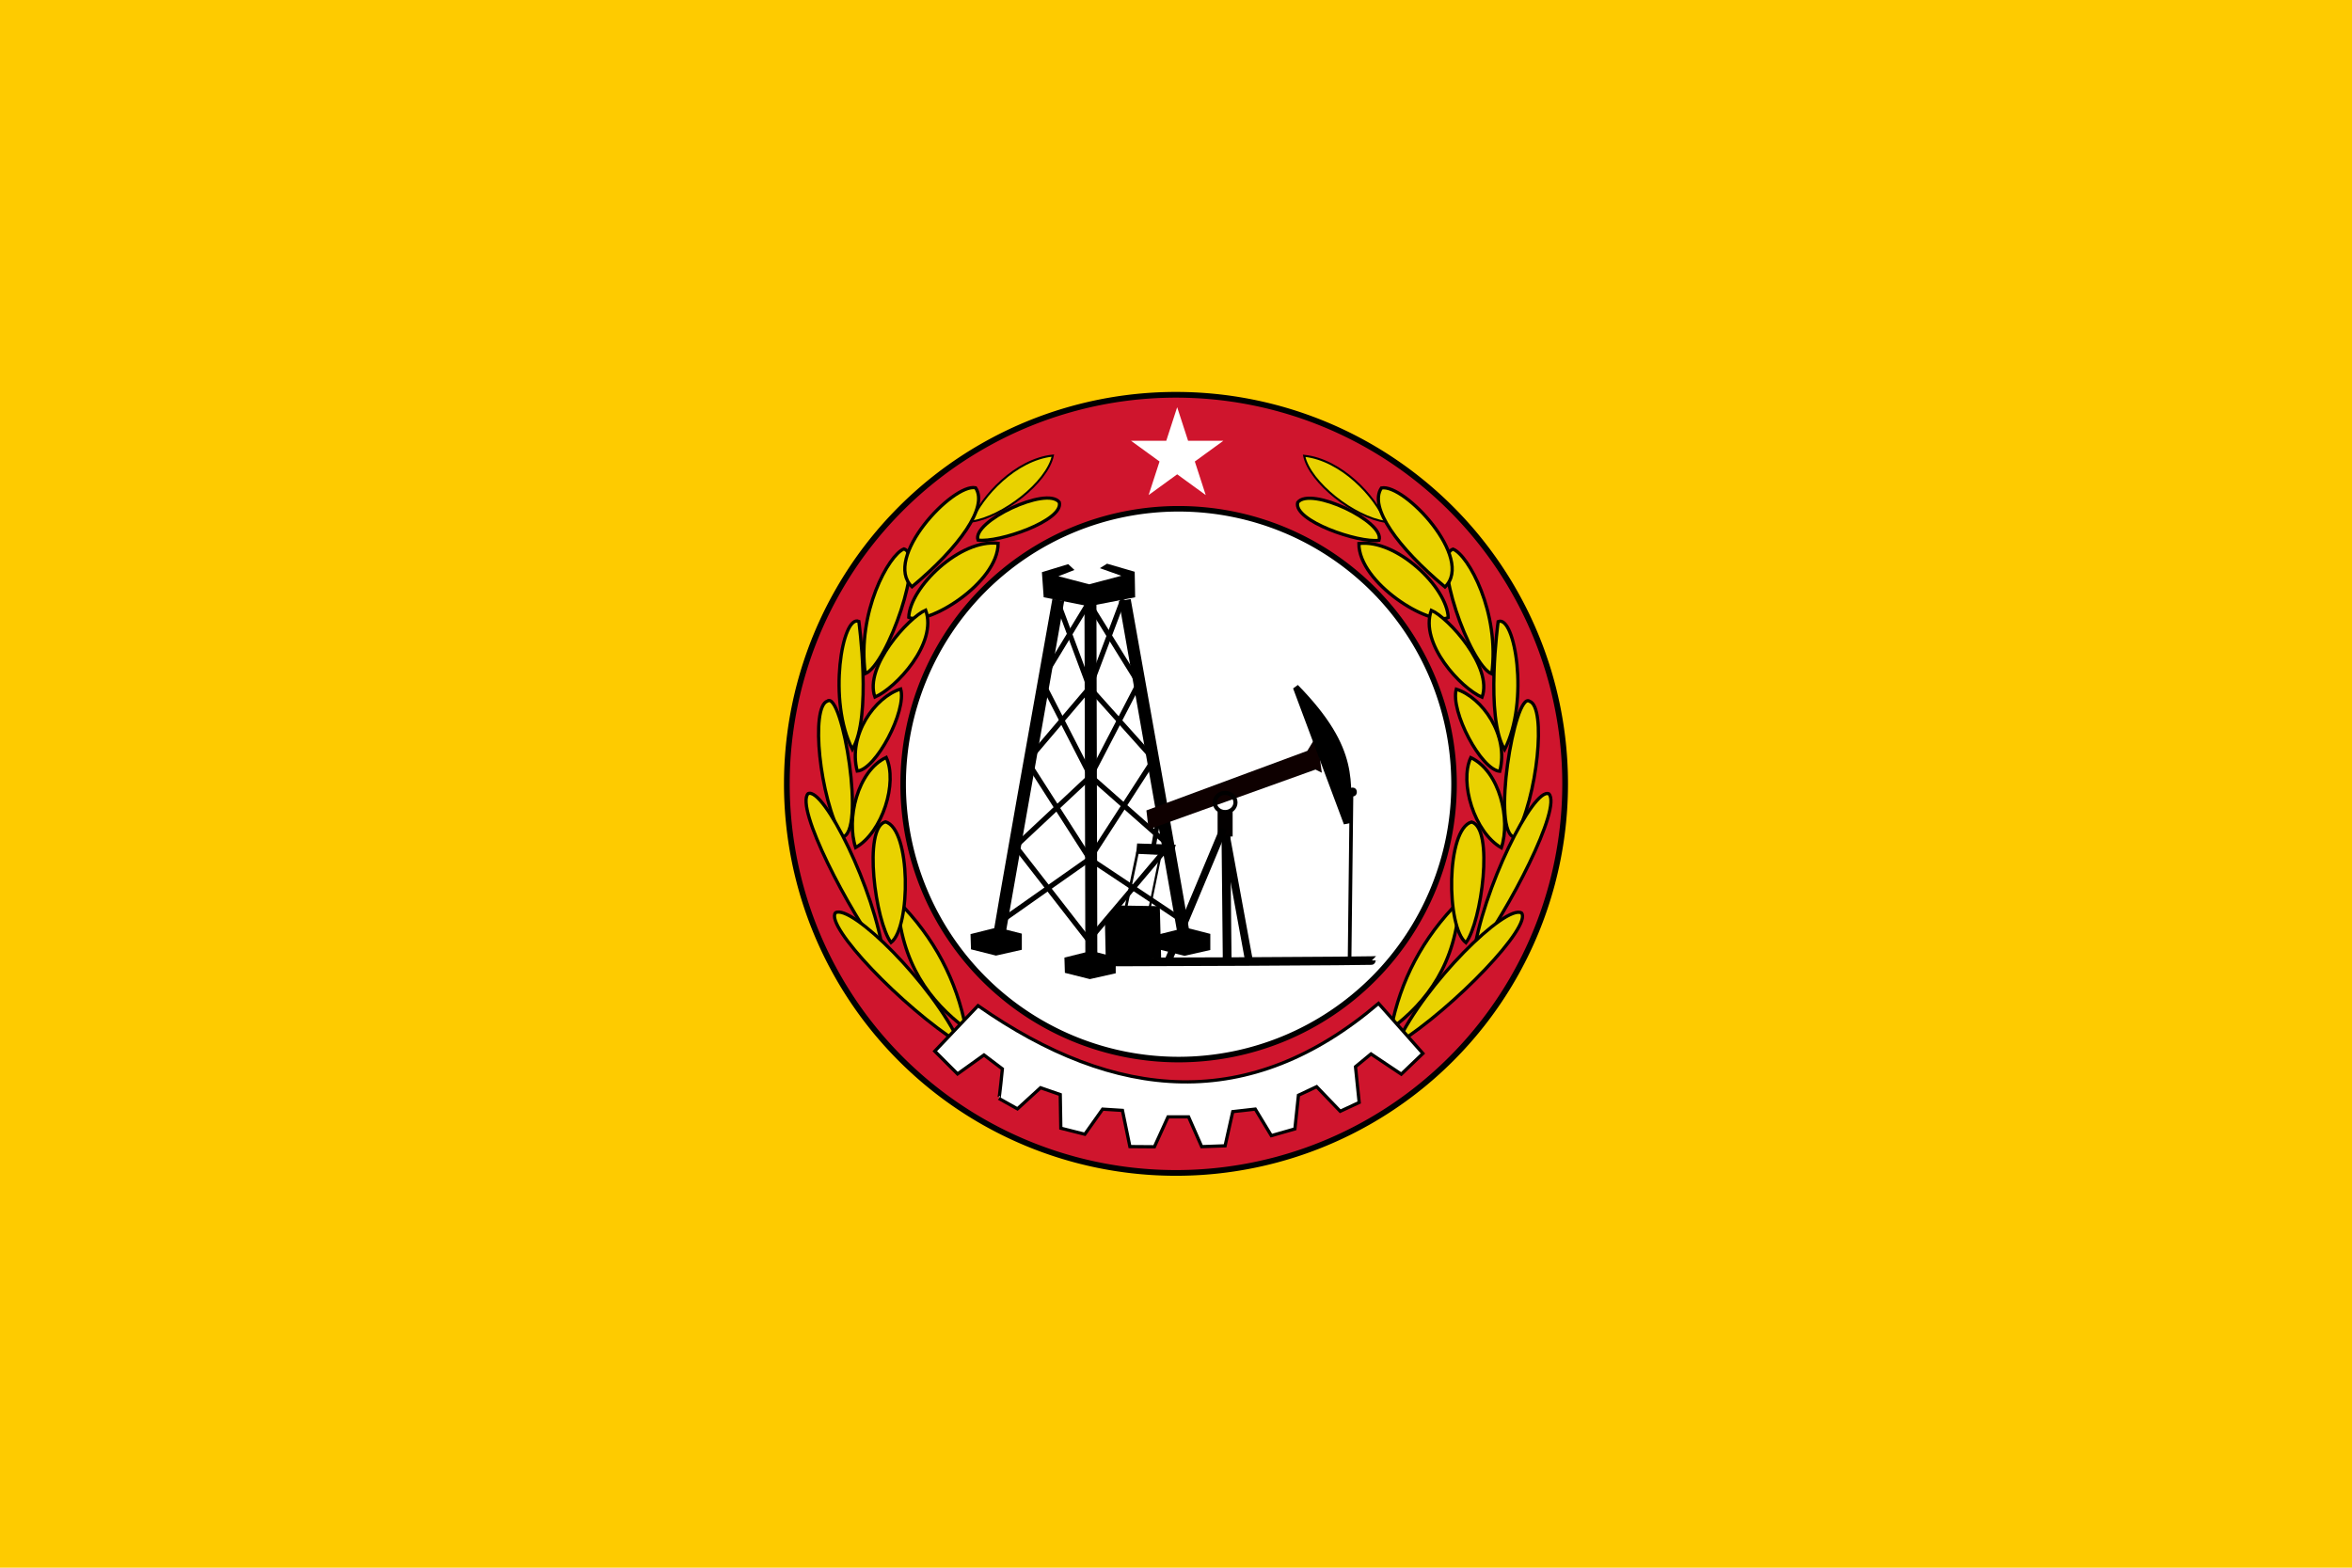 <svg xmlns="http://www.w3.org/2000/svg" xmlns:svg="http://www.w3.org/2000/svg" id="svg5" width="600" height="400" version="1.1" viewBox="0 0 158.75 105.833"><title id="title37500">Flag of Magway Region</title><g id="layer1" transform="translate(-74.729,-67.224)"><path id="rect33143" d="M 74.729,67.224 H 233.479 V 173.058 H 74.729 Z" style="fill:#fecb00;fill-opacity:1;stroke-width:.387"/><path id="path954" d="M 180.369,120.141 A 26.265,26.265 0 0 1 154.104,146.407 26.265,26.265 0 0 1 127.838,120.141 26.265,26.265 0 0 1 154.104,93.876 26.265,26.265 0 0 1 180.369,120.141 Z" style="fill:#cf152d;stroke:#000;stroke-width:.386"/><path id="path4331" d="m 172.87,120.163 a 18.591,18.591 0 0 1 -18.591,18.591 18.591,18.591 0 0 1 -18.591,-18.591 18.591,18.591 0 0 1 18.591,-18.591 18.591,18.591 0 0 1 18.591,18.591 z" style="fill:#fff;stroke:#000;stroke-width:.374"/><g id="g21361" transform="matrix(0.83,0,0,0.83,13.24,33.886)"><g id="g21313"><path style="fill:#e9d200;fill-opacity:1;stroke:#000;stroke-width:.265px;stroke-linecap:butt;stroke-linejoin:miter;stroke-opacity:1" id="path18217" d="m 147.067,113.423 c 3.019,3.022 4.815,6.514 5.564,10.409 -2.932,-2.196 -5.281,-5.303 -5.564,-10.409 z"/><path style="fill:#e9d200;fill-opacity:1;stroke:#000;stroke-width:.265px;stroke-linecap:butt;stroke-linejoin:miter;stroke-opacity:1" id="path15701" d="m 147.984,90.38 c 1.483,0.742 7.271,-2.788 7.267,-6.023 -3.08,-0.383 -7.177,3.569 -7.267,6.023 z"/><path style="fill:#e9d200;fill-opacity:1;stroke:#000;stroke-width:.165;stroke-linecap:butt;stroke-linejoin:miter;stroke-miterlimit:4;stroke-dasharray:none;stroke-opacity:1" id="path11440" d="m 153.09,82.589 c 2.518,-0.36 6.157,-3.179 6.612,-5.368 -3.032,0.322 -5.8,3.311 -6.612,5.368 z"/><path style="fill:#e9d200;fill-opacity:1;stroke:#000;stroke-width:.265px;stroke-linecap:butt;stroke-linejoin:miter;stroke-opacity:1" id="path14526" d="m 160.226,81.018 c -1.015,-1.342 -7.136,1.571 -6.612,3.077 1.642,0.239 6.998,-1.59 6.612,-3.077 z"/><path style="fill:#e9d200;fill-opacity:1;stroke:#000;stroke-width:.265px;stroke-linecap:butt;stroke-linejoin:miter;stroke-opacity:1" id="path16424" d="m 145.234,96.861 c -0.904,-2.47 2.75,-6.481 4.124,-7.07 0.979,2.709 -2.417,6.339 -4.124,7.07 z"/><path style="fill:#e9d200;fill-opacity:1;stroke:#000;stroke-width:.265px;stroke-linecap:butt;stroke-linejoin:miter;stroke-opacity:1" id="path16858" d="m 143.794,102.883 c 1.524,-0.134 4.029,-4.88 3.535,-6.677 -2.095,0.655 -4.31,3.737 -3.535,6.677 z"/><path style="fill:#e9d200;fill-opacity:1;stroke:#000;stroke-width:.265px;stroke-linecap:butt;stroke-linejoin:miter;stroke-opacity:1" id="path17292" d="m 146.151,101.771 c -2.357,1.113 -3.255,5.043 -2.488,7.332 2.196,-1.244 3.432,-5.303 2.488,-7.332 z"/><path style="fill:#e9d200;fill-opacity:1;stroke:#000;stroke-width:.265px;stroke-linecap:butt;stroke-linejoin:miter;stroke-opacity:1" id="path17897" d="m 146.085,107.008 c -1.839,0.493 -0.814,8.127 0.458,9.82 1.616,-1.242 1.629,-9.248 -0.458,-9.82 z"/><path style="fill:#e9d200;fill-opacity:1;stroke:#000;stroke-width:.265px;stroke-linecap:butt;stroke-linejoin:miter;stroke-opacity:1" id="path19720" d="m 143.925,90.707 c 0,0 1.073,7.776 -0.524,10.409 -2.029,-3.928 -0.833,-10.99 0.524,-10.409 z"/><path style="fill:#e9d200;fill-opacity:1;stroke:#000;stroke-width:.265px;stroke-linecap:butt;stroke-linejoin:miter;stroke-opacity:1" id="path19405" d="m 141.372,97.188 c 1.215,-0.861 3.161,10.873 1.178,11.064 -1.831,-3.214 -2.57,-10.622 -1.178,-11.064 z"/><path style="fill:#e9d200;fill-opacity:1;stroke:#000;stroke-width:.265px;stroke-linecap:butt;stroke-linejoin:miter;stroke-opacity:1" id="path19085" d="m 139.801,104.716 c 1.25,-0.563 5.427,7.766 6.154,13.289 -2.887,-3.761 -7.237,-12.191 -6.154,-13.289 z"/><path style="fill:#e9d200;fill-opacity:1;stroke:#000;stroke-width:.265px;stroke-linecap:butt;stroke-linejoin:miter;stroke-opacity:1" id="path18651" d="m 142.026,114.405 c -0.88,1.051 5.375,7.64 10.147,10.671 -2.294,-4.971 -8.883,-11.404 -10.147,-10.671 z"/><path style="fill:#e9d200;fill-opacity:1;stroke:#000;stroke-width:.265px;stroke-linecap:butt;stroke-linejoin:miter;stroke-opacity:1" id="path20116" d="m 144.449,94.962 c -0.68,-4.986 1.906,-9.669 3.142,-10.147 1.742,0.532 -1.332,9.387 -3.142,10.147 z"/><path style="fill:#e9d200;fill-opacity:1;stroke:#000;stroke-width:.265px;stroke-linecap:butt;stroke-linejoin:miter;stroke-opacity:1" id="path20550" d="m 148.246,87.892 c 3.846,-3.215 6.218,-6.486 5.172,-8.052 -1.856,-0.372 -7.584,5.724 -5.172,8.052 z"/></g><g id="g21329"><path style="fill:#e9d200;fill-opacity:1;stroke:#000;stroke-width:.265px;stroke-linecap:butt;stroke-linejoin:miter;stroke-opacity:1" id="path15701-1" d="m 191.854,90.396 c -1.483,0.742 -7.271,-2.788 -7.267,-6.023 3.08,-0.383 7.177,3.569 7.267,6.023 z"/><path style="fill:#e9d200;fill-opacity:1;stroke:#000;stroke-width:.165;stroke-linecap:butt;stroke-linejoin:miter;stroke-miterlimit:4;stroke-dasharray:none;stroke-opacity:1" id="path11440-2" d="m 186.748,82.606 c -2.518,-0.36 -6.157,-3.179 -6.612,-5.368 3.032,0.322 5.8,3.311 6.612,5.368 z"/><path style="fill:#e9d200;fill-opacity:1;stroke:#000;stroke-width:.265px;stroke-linecap:butt;stroke-linejoin:miter;stroke-opacity:1" id="path14526-8" d="m 179.612,81.035 c 1.015,-1.342 7.136,1.571 6.612,3.077 -1.642,0.239 -6.998,-1.59 -6.612,-3.077 z"/><path style="fill:#e9d200;fill-opacity:1;stroke:#000;stroke-width:.265px;stroke-linecap:butt;stroke-linejoin:miter;stroke-opacity:1" id="path16424-4" d="m 194.603,96.877 c 0.904,-2.47 -2.75,-6.481 -4.124,-7.07 -0.979,2.709 2.417,6.339 4.124,7.07 z"/><path style="fill:#e9d200;fill-opacity:1;stroke:#000;stroke-width:.265px;stroke-linecap:butt;stroke-linejoin:miter;stroke-opacity:1" id="path16858-1" d="m 196.043,102.9 c -1.524,-0.134 -4.029,-4.88 -3.535,-6.677 2.095,0.655 4.31,3.737 3.535,6.677 z"/><path style="fill:#e9d200;fill-opacity:1;stroke:#000;stroke-width:.265px;stroke-linecap:butt;stroke-linejoin:miter;stroke-opacity:1" id="path17292-6" d="m 193.687,101.787 c 2.357,1.113 3.255,5.043 2.488,7.332 -2.196,-1.244 -3.432,-5.303 -2.488,-7.332 z"/><path style="fill:#e9d200;fill-opacity:1;stroke:#000;stroke-width:.265px;stroke-linecap:butt;stroke-linejoin:miter;stroke-opacity:1" id="path18217-9" d="m 192.77,113.44 c -3.019,3.022 -4.815,6.514 -5.564,10.409 2.932,-2.196 5.281,-5.303 5.564,-10.409 z"/><path style="fill:#e9d200;fill-opacity:1;stroke:#000;stroke-width:.265px;stroke-linecap:butt;stroke-linejoin:miter;stroke-opacity:1" id="path17897-1" d="m 193.752,107.024 c 1.839,0.493 0.814,8.127 -0.458,9.82 -1.616,-1.242 -1.629,-9.248 0.458,-9.82 z"/><path style="fill:#e9d200;fill-opacity:1;stroke:#000;stroke-width:.265px;stroke-linecap:butt;stroke-linejoin:miter;stroke-opacity:1" id="path19720-0" d="m 195.913,90.723 c 0,0 -1.073,7.776 0.524,10.409 2.029,-3.928 0.833,-10.99 -0.524,-10.409 z"/><path style="fill:#e9d200;fill-opacity:1;stroke:#000;stroke-width:.265px;stroke-linecap:butt;stroke-linejoin:miter;stroke-opacity:1" id="path19405-4" d="m 198.466,97.204 c -1.215,-0.861 -3.161,10.873 -1.178,11.064 1.831,-3.214 2.57,-10.622 1.178,-11.064 z"/><path style="fill:#e9d200;fill-opacity:1;stroke:#000;stroke-width:.265px;stroke-linecap:butt;stroke-linejoin:miter;stroke-opacity:1" id="path19085-0" d="m 200.037,104.733 c -1.25,-0.563 -5.427,7.766 -6.154,13.289 2.887,-3.761 7.237,-12.191 6.154,-13.289 z"/><path style="fill:#e9d200;fill-opacity:1;stroke:#000;stroke-width:.265px;stroke-linecap:butt;stroke-linejoin:miter;stroke-opacity:1" id="path18651-8" d="m 197.811,114.422 c 0.88,1.051 -5.375,7.64 -10.147,10.671 2.294,-4.971 8.883,-11.404 10.147,-10.671 z"/><path style="fill:#e9d200;fill-opacity:1;stroke:#000;stroke-width:.265px;stroke-linecap:butt;stroke-linejoin:miter;stroke-opacity:1" id="path20116-2" d="m 195.389,94.979 c 0.68,-4.986 -1.906,-9.669 -3.142,-10.147 -1.742,0.532 1.332,9.387 3.142,10.147 z"/><path style="fill:#e9d200;fill-opacity:1;stroke:#000;stroke-width:.265px;stroke-linecap:butt;stroke-linejoin:miter;stroke-opacity:1" id="path20550-9" d="m 191.592,87.908 c -3.846,-3.215 -6.218,-6.486 -5.172,-8.052 1.856,-0.372 7.584,5.724 5.172,8.052 z"/></g></g><path style="fill:#fff;fill-opacity:1;stroke:#000;stroke-width:.219px;stroke-linecap:butt;stroke-linejoin:miter;stroke-opacity:1" id="path4559" d="m 140.741,135.117 c 9.3,6.504 18.347,7.259 27.033,-0.154 l 2.995,3.379 -1.459,1.399 -2.044,-1.367 -1.047,0.865 0.249,2.411 -1.278,0.595 -1.593,-1.659 -1.228,0.577 -0.24,2.273 -1.59,0.455 -1.084,-1.793 -1.52,0.172 -0.517,2.307 -1.58,0.057 -0.885,-2.012 h -1.386 l -0.92,2.019 -1.655,-0.012 -0.502,-2.443 -1.338,-0.085 -1.201,1.694 -1.621,-0.408 -0.038,-2.27 -1.33,-0.461 -1.559,1.425 -1.254,-0.704 c 0.038,0.021 0.236,-1.995 0.236,-1.995 l -1.24,-0.938 -1.785,1.28 -1.536,-1.536 z"/><g id="g5593"><g id="g5564"><path id="path121031" d="m 269.547,152.842 c -15.478,86.638 -15.25,86.639 -15.25,86.639 z m 16.945,0.035 15.25,86.639 c 0,1e-5 0.228,-2.9e-4 -15.25,-86.639 z m -8.752,0.879 0.229,92.125 z" transform="matrix(0.265,0,0,0.265,74.729,67.224)" style="fill:none;stroke:#000;stroke-width:3.049;stroke-linecap:butt;stroke-linejoin:miter;stroke-miterlimit:4;stroke-dasharray:none;stroke-opacity:1"/><path style="fill:none;stroke:#000;stroke-width:.346;stroke-linecap:butt;stroke-linejoin:miter;stroke-miterlimit:4;stroke-dasharray:none;stroke-opacity:1" id="path121368" d="m 143.276,124.357 4.938,6.351 5.42,-6.411 -5.3,-4.677 z"/><path style="fill:none;stroke:#000;stroke-width:.346;stroke-linecap:butt;stroke-linejoin:miter;stroke-miterlimit:4;stroke-dasharray:none;stroke-opacity:1" id="path121469" d="m 144.059,118.611 4.216,6.593 4.336,-6.714 -4.336,-4.839 z"/><path style="fill:none;stroke:#000;stroke-width:.346;stroke-linecap:butt;stroke-linejoin:miter;stroke-miterlimit:4;stroke-dasharray:none;stroke-opacity:1" id="path121570" d="m 148.335,119.62 -3.312,-6.452 3.192,-5.262 3.372,5.443 z"/><path style="fill:none;stroke:#000;stroke-width:.346;stroke-linecap:butt;stroke-linejoin:miter;stroke-miterlimit:4;stroke-dasharray:none;stroke-opacity:1" id="path121671" d="m 146.046,107.664 2.228,5.988 2.255,-5.979"/><path style="fill:none;stroke:#000;stroke-width:.346;stroke-linecap:butt;stroke-linejoin:miter;stroke-miterlimit:4;stroke-dasharray:none;stroke-opacity:1" id="path121918" d="m 154.357,129.256 -6.082,-4.052 -5.842,4.113"/><path style="fill:#000;fill-opacity:1;stroke:none;stroke-width:.061px;stroke-linecap:butt;stroke-linejoin:miter;stroke-opacity:1" id="path123070" d="m 145.053,105.852 0.12,1.694 3.041,0.605 3.132,-0.605 -0.03,-1.724 -1.867,-0.544 -0.482,0.302 1.445,0.514 -2.168,0.575 -2.078,-0.544 1.084,-0.423 -0.422,-0.393 z"/><path style="fill:#000;fill-opacity:1;stroke:none;stroke-width:.061px;stroke-linecap:butt;stroke-linejoin:miter;stroke-opacity:1" id="path123461" d="m 140.235,130.285 1.807,-0.454 1.656,0.423 v 1.089 l -1.746,0.393 -1.686,-0.423 z"/><path style="fill:#000;fill-opacity:1;stroke:none;stroke-width:.061px;stroke-linecap:butt;stroke-linejoin:miter;stroke-opacity:1" id="path123461-8" d="m 146.573,131.872 1.807,-0.454 1.656,0.423 v 1.089 l -1.746,0.393 -1.686,-0.423 z"/><path style="fill:#000;fill-opacity:1;stroke:none;stroke-width:.061px;stroke-linecap:butt;stroke-linejoin:miter;stroke-opacity:1" id="path123461-7" d="m 152.957,130.3 1.807,-0.454 1.656,0.423 v 1.089 l -1.746,0.393 -1.686,-0.423 z"/></g><g id="g131140" transform="matrix(0.23,0,0,0.231,-13.303,100.591)"><path style="fill:none;stroke:#000;stroke-width:2.507;stroke-linecap:butt;stroke-linejoin:miter;stroke-miterlimit:4;stroke-dasharray:none;stroke-opacity:1" id="path124150" d="m 695.471,136.75 c 91.127,-0.261 91.127,-0.522 91.127,-0.522"/><path style="fill:#000;fill-opacity:1;stroke:none;stroke-width:.265px;stroke-linecap:butt;stroke-linejoin:miter;stroke-opacity:1" id="path124749" d="m 723.495,135.441 -0.393,-15.057 -12.832,-0.214 -3.272,4.665 0.262,11.784 z"/><path style="fill:#000;fill-opacity:1;stroke:none;stroke-width:.277px;stroke-linecap:butt;stroke-linejoin:miter;stroke-opacity:1" id="path125343" d="m 716.45,102.054 11.365,0.393 -1.007,3.142 -10.646,-0.524 z"/><path style="fill:none;stroke:#000;stroke-width:.665;stroke-linecap:butt;stroke-linejoin:miter;stroke-miterlimit:4;stroke-dasharray:none;stroke-opacity:1" id="path125477" d="m 719.96,121.694 3.666,-17.806"/><path style="fill:none;stroke:#000;stroke-width:.783;stroke-linecap:butt;stroke-linejoin:miter;stroke-miterlimit:4;stroke-dasharray:none;stroke-opacity:1" id="path125644" d="m 713.066,121.214 3.574,-16.895 v 0"/><path style="fill:none;stroke:#000;stroke-width:1.365;stroke-linecap:butt;stroke-linejoin:miter;stroke-miterlimit:4;stroke-dasharray:none;stroke-opacity:1" id="path126066" d="m 721.117,103.689 1.389,-7.869"/><path style="fill:#0e0000;fill-opacity:1;stroke:none;stroke-width:.265px;stroke-linecap:butt;stroke-linejoin:miter;stroke-opacity:1" id="path126545" d="m 719.821,97.949 -0.648,-5.555 47.216,-17.405 2.777,-4.536 1.481,10.925 -1.852,-0.926 z"/><path style="fill:#000;fill-opacity:1;stroke:none;stroke-width:.265px;stroke-linecap:butt;stroke-linejoin:miter;stroke-opacity:1" id="path126891" d="m 762.223,56.751 14.906,39.717 2.315,-0.463 c -0.683,-11.515 2.899,-21.257 -15.831,-40.273 z"/><path style="fill:none;stroke:#000;stroke-width:1.065;stroke-linecap:butt;stroke-linejoin:miter;stroke-miterlimit:4;stroke-dasharray:none;stroke-opacity:1" id="path127129" d="m 779.351,88.043 -0.555,47.864"/><ellipse style="fill:#000;fill-opacity:1;stroke:none;stroke-width:1.583;stroke-miterlimit:4;stroke-dasharray:none;stroke-dashoffset:0;stroke-opacity:1" id="path127733" cx="779.675" cy="87.025" rx="1.25" ry="1.296"/><ellipse style="fill:none;fill-opacity:1;stroke:#000;stroke-width:1.209;stroke-miterlimit:4;stroke-dasharray:none;stroke-dashoffset:0;stroke-opacity:1" id="path127837" cx="742.272" cy="90.08" rx="3.037" ry="2.806"/><rect style="fill:#030000;fill-opacity:1;stroke:none;stroke-width:1.205;stroke-miterlimit:4;stroke-dasharray:none;stroke-dashoffset:0;stroke-opacity:1" id="rect128491" width="4.412" height="7.282" x="740.066" y="92.734"/><path style="fill:none;stroke:#000;stroke-width:2.565;stroke-linecap:butt;stroke-linejoin:miter;stroke-miterlimit:4;stroke-dasharray:none;stroke-opacity:1" id="path128642" d="m 742.504,99.616 0.37,36.477"/><path style="fill:none;stroke:#000;stroke-width:2.165;stroke-linecap:butt;stroke-linejoin:miter;stroke-miterlimit:4;stroke-dasharray:none;stroke-opacity:1" id="path128776" d="M 725.561,136.37 741.763,97.857"/><path style="fill:none;stroke:#000;stroke-width:2.265;stroke-linecap:butt;stroke-linejoin:miter;stroke-miterlimit:4;stroke-dasharray:none;stroke-opacity:1" id="path131043" d="m 742.504,99.616 6.758,36.662"/></g></g><path id="path1572" d="m 300.375,106.143 2.667,8.208 8.63,3.3e-4 -6.982,5.073 2.667,8.208 -6.982,-5.073 -6.982,5.073 2.667,-8.208 -6.982,-5.073 8.63,-3.3e-4 z" transform="matrix(0.276,0,0,0.276,71.28,65.418)" style="fill:#fff;stroke-width:2"/></g></svg>